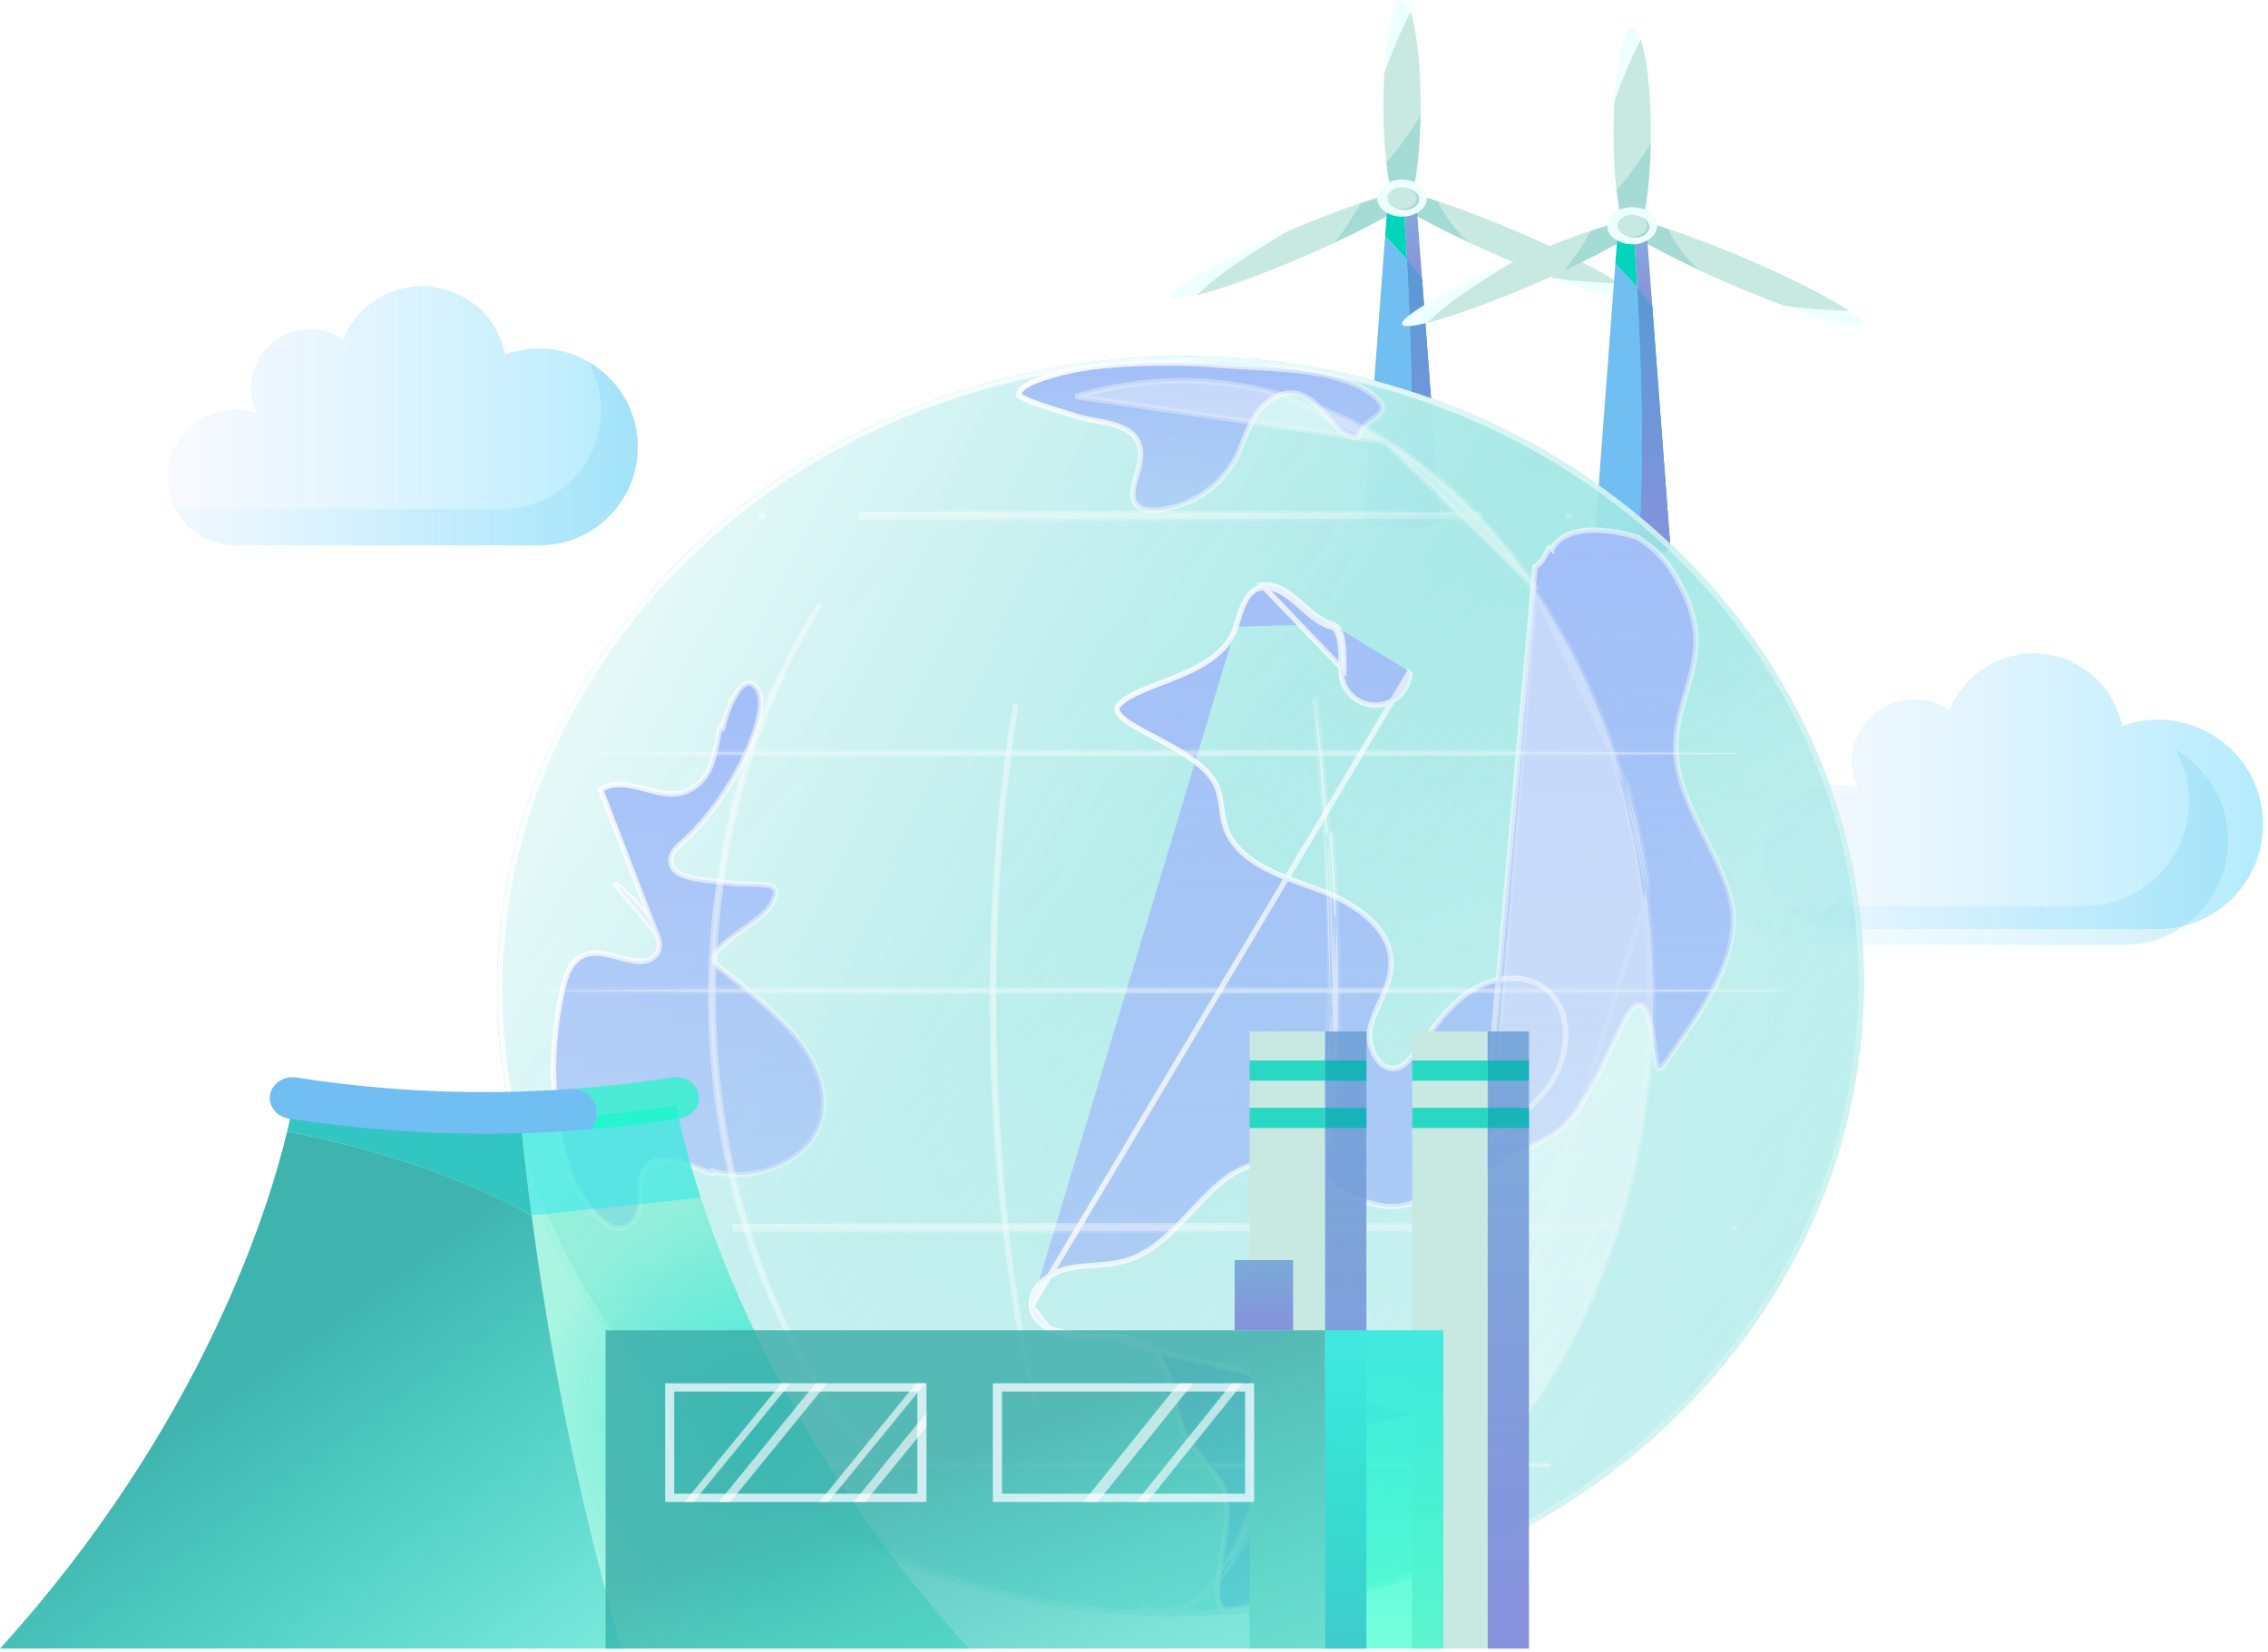 <svg width="420" height="306" viewBox="0 0 420 306" fill="none" xmlns="http://www.w3.org/2000/svg">
<path d="M238.276 42.912C237.904 43.137 237.531 43.363 237.159 43.588C231.576 46.959 225.888 50.424 221.611 54.68C226.126 53.559 233.472 50.938 241.492 47.483C243.431 46.65 245.278 45.816 247.04 44.998C248.908 42.634 250.545 40.165 251.928 37.623C247.995 38.949 243.269 40.768 238.276 42.912Z" fill="#C8E8E2"/>
<path d="M237.159 43.588C237.531 43.363 237.903 43.138 238.276 42.912C238.198 42.949 238.114 42.98 238.037 43.012C225.501 48.411 216.112 53.795 217.067 55.027C217.411 55.472 219.068 55.31 221.611 54.675C225.88 50.424 231.576 46.954 237.159 43.588Z" fill="#EEFFFF"/>
<path d="M262.455 35.468C261.886 34.734 257.785 35.641 251.928 37.623C250.544 40.165 248.908 42.634 247.04 44.998C256.668 40.516 263.263 36.511 262.455 35.468Z" fill="#A5DBD5"/>
<path d="M259.632 0C258.087 0 256.781 5.74 256.338 13.661C257.673 9.782 259.302 5.955 261.233 2.217C260.749 0.802 260.208 0 259.632 0Z" fill="#EEFFFF"/>
<path d="M256.338 13.656C256.233 15.517 256.177 17.498 256.177 19.559C256.177 23.417 256.373 27.013 256.718 30.048C259.183 27.249 261.31 24.287 263.073 21.21C263.08 20.665 263.087 20.114 263.087 19.559C263.087 12.015 262.336 5.478 261.226 2.212C259.295 5.95 257.673 9.777 256.338 13.656Z" fill="#C8E8E2"/>
<path d="M259.632 39.122C261.444 39.122 262.925 31.243 263.073 21.209C261.31 24.287 259.175 27.248 256.717 30.048C257.328 35.499 258.403 39.122 259.632 39.122Z" fill="#A5DBD5"/>
<path d="M256.802 35.468C255.994 36.511 262.602 40.527 272.238 45.004C269.674 42.718 267.659 40.092 266.331 37.282C261.008 35.536 257.342 34.776 256.802 35.468Z" fill="#A5DBD5"/>
<path d="M299.753 52.426C295.757 52.374 291.768 52.07 287.835 51.52C295.687 54.424 301.516 55.918 302.197 55.032C302.527 54.602 301.593 53.674 299.753 52.426Z" fill="#EEFFFF"/>
<path d="M281.227 43.017C275.714 40.642 270.517 38.66 266.338 37.287C267.666 40.097 269.681 42.723 272.245 45.009C274 45.827 275.84 46.655 277.771 47.488C281.318 49.019 284.731 50.377 287.835 51.525C291.768 52.075 295.75 52.379 299.753 52.432C296.255 50.062 289.429 46.55 281.227 43.017Z" fill="#C8E8E2"/>
<path d="M260.573 48.139C259.288 46.639 257.932 45.172 256.5 43.746L252.567 96.162C252.567 97.11 255.727 97.881 259.625 97.881C259.976 97.881 260.32 97.87 260.657 97.86C262.097 82.522 261.345 61.689 260.573 48.139Z" fill="#70BEF2"/>
<path d="M259.716 35.363H257.138L256.506 43.745C257.939 45.171 259.294 46.639 260.58 48.138C260.221 41.963 259.87 37.303 259.716 35.363Z" fill="#00D4BB"/>
<path d="M263.34 51.556L262.125 35.363H259.709C259.863 37.303 260.222 41.968 260.573 48.138C261.535 49.26 262.469 50.398 263.34 51.556Z" fill="url(#paint0_linear_5718_9225)"/>
<path d="M260.573 48.138C261.345 61.689 262.097 82.521 260.657 97.86C264.063 97.739 266.683 97.026 266.683 96.161L263.34 51.556C262.469 50.398 261.535 49.26 260.573 48.138Z" fill="#0088DB"/>
<path d="M260.573 48.138C261.345 61.689 262.097 82.521 260.657 97.86C264.063 97.739 266.683 97.026 266.683 96.161L263.34 51.556C262.469 50.398 261.535 49.26 260.573 48.138Z" fill="url(#paint1_linear_5718_9225)"/>
<path d="M264.239 36.684C264.239 38.582 262.174 40.123 259.632 40.123C257.09 40.123 255.025 38.582 255.025 36.684C255.025 34.786 257.09 33.245 259.632 33.245C262.174 33.245 264.239 34.786 264.239 36.684Z" fill="#EEFFFF"/>
<path d="M262.82 36.889C262.82 38.011 261.605 38.918 260.103 38.918C258.6 38.918 257.385 38.011 257.385 36.889C257.385 35.767 258.6 34.86 260.103 34.86C261.605 34.86 262.82 35.767 262.82 36.889Z" fill="#A5DBD5"/>
<path d="M262.35 36.684C262.35 37.806 261.135 38.713 259.632 38.713C258.129 38.713 256.914 37.806 256.914 36.684C256.914 35.563 258.129 34.656 259.632 34.656C261.135 34.656 262.35 35.563 262.35 36.684Z" fill="#C8E8E2"/>
<path d="M280.904 48.031C280.532 48.256 280.16 48.482 279.788 48.707C274.205 52.078 268.516 55.543 264.239 59.8C268.755 58.678 276.101 56.057 284.121 52.602C286.059 51.769 287.906 50.935 289.669 50.117C291.537 47.753 293.173 45.284 294.557 42.742C290.624 44.068 285.905 45.887 280.904 48.031Z" fill="#C8E8E2"/>
<path d="M279.787 48.708C280.16 48.483 280.532 48.257 280.904 48.032C280.827 48.068 280.743 48.1 280.665 48.131C268.13 53.531 258.74 58.914 259.695 60.146C260.039 60.592 261.697 60.429 264.239 59.795C268.516 55.544 274.204 52.073 279.787 48.708Z" fill="#EEFFFF"/>
<path d="M305.09 40.588C304.521 39.854 300.42 40.761 294.563 42.742C293.18 45.285 291.543 47.754 289.675 50.118C299.297 45.636 305.898 41.631 305.09 40.588Z" fill="#A5DBD5"/>
<path d="M302.26 5.119C300.715 5.119 299.409 10.859 298.967 18.78C300.301 14.901 301.93 11.074 303.862 7.337C303.384 5.921 302.836 5.119 302.26 5.119Z" fill="#EEFFFF"/>
<path d="M298.967 18.775C298.861 20.636 298.805 22.617 298.805 24.678C298.805 28.536 299.002 32.132 299.346 35.167C301.811 32.368 303.939 29.406 305.702 26.329C305.709 25.784 305.716 25.233 305.716 24.678C305.716 17.134 304.964 10.597 303.855 7.332C301.93 11.069 300.301 14.896 298.967 18.775Z" fill="#C8E8E2"/>
<path d="M302.26 44.241C304.072 44.241 305.554 36.362 305.701 26.329C303.939 29.406 301.804 32.367 299.346 35.167C299.957 40.619 301.038 44.241 302.26 44.241Z" fill="#A5DBD5"/>
<path d="M299.437 40.587C298.63 41.631 305.238 45.646 314.873 50.123C312.31 47.837 310.295 45.211 308.967 42.401C303.644 40.656 299.971 39.895 299.437 40.587Z" fill="#A5DBD5"/>
<path d="M342.382 57.546C338.386 57.493 334.397 57.189 330.464 56.639C338.315 59.543 344.144 61.037 344.825 60.151C345.156 59.721 344.229 58.793 342.382 57.546Z" fill="#EEFFFF"/>
<path d="M323.856 48.136C318.343 45.762 313.146 43.78 308.967 42.407C310.295 45.217 312.31 47.843 314.873 50.128C316.629 50.946 318.469 51.774 320.4 52.608C323.947 54.139 327.36 55.496 330.464 56.644C334.397 57.195 338.386 57.499 342.382 57.551C338.891 55.182 332.058 51.669 323.856 48.136Z" fill="#C8E8E2"/>
<path d="M303.209 53.258C301.923 51.758 300.568 50.291 299.135 48.865L295.203 101.281C295.203 102.229 298.363 103 302.261 103C302.612 103 302.956 102.99 303.293 102.979C304.733 87.641 303.981 66.808 303.209 53.258Z" fill="#70BEF2"/>
<path d="M302.345 40.482H299.767L299.135 48.865C300.568 50.29 301.923 51.758 303.208 53.258C302.857 47.082 302.499 42.422 302.345 40.482Z" fill="#00D4BB"/>
<path d="M305.975 56.675L304.761 40.482H302.345C302.499 42.422 302.857 47.087 303.209 53.258C304.171 54.379 305.098 55.517 305.975 56.675Z" fill="url(#paint2_linear_5718_9225)"/>
<path d="M303.208 53.257C303.981 66.808 304.732 87.64 303.293 102.979C306.699 102.858 309.318 102.145 309.318 101.28L305.975 56.675C305.098 55.517 304.171 54.379 303.208 53.257Z" fill="#0088DB"/>
<path d="M303.208 53.257C303.981 66.808 304.732 87.64 303.293 102.979C306.699 102.858 309.318 102.145 309.318 101.28L305.975 56.675C305.098 55.517 304.171 54.379 303.208 53.257Z" fill="url(#paint3_linear_5718_9225)"/>
<path d="M306.867 41.804C306.867 43.701 304.803 45.242 302.26 45.242C299.718 45.242 297.653 43.701 297.653 41.804C297.653 39.906 299.718 38.365 302.26 38.365C304.81 38.365 306.867 39.906 306.867 41.804Z" fill="#EEFFFF"/>
<path d="M305.449 42.008C305.449 43.13 304.234 44.037 302.731 44.037C301.228 44.037 300.013 43.13 300.013 42.008C300.013 40.886 301.228 39.98 302.731 39.98C304.234 39.974 305.449 40.886 305.449 42.008Z" fill="#A5DBD5"/>
<path d="M304.985 41.804C304.985 42.925 303.77 43.832 302.268 43.832C300.765 43.832 299.55 42.925 299.55 41.804C299.55 40.682 300.765 39.775 302.268 39.775C303.77 39.775 304.985 40.682 304.985 41.804Z" fill="#C8E8E2"/>
<g opacity="0.8">
<path opacity="0.8" d="M339.838 145.311C341.292 145.311 342.69 145.546 344 145.972C343.306 144.485 342.915 142.83 342.915 141.08C342.915 134.681 348.114 129.493 354.526 129.493C356.941 129.493 359.187 130.231 361.045 131.49C363.51 125.342 369.53 121 376.571 121C384.698 121 391.468 126.787 392.974 134.457C395.057 133.696 397.306 133.279 399.653 133.279C410.381 133.279 419.078 141.958 419.078 152.663C419.078 163.368 410.381 172.046 399.653 172.046H339.838C332.438 172.046 326.44 166.061 326.44 158.677C326.44 151.297 332.438 145.311 339.838 145.311Z" fill="url(#paint4_linear_5718_9225)"/>
<path opacity="0.8" d="M385.956 167.785C396.684 167.785 405.38 159.107 405.38 148.402C405.38 144.902 404.445 141.623 402.822 138.787C408.669 142.127 412.61 148.408 412.61 155.617C412.61 166.322 403.914 175 393.186 175H333.374C327.796 175 323.018 171.601 321 166.764C322.584 167.421 324.322 167.785 326.144 167.785H385.956Z" fill="url(#paint5_linear_5718_9225)"/>
</g>
<g filter="url(#filter0_b_5718_9225)">
<path d="M223.758 299.125C293.602 296.073 347.916 241.431 345.072 177.079C342.229 112.728 283.305 63.035 213.461 66.087C143.618 69.14 89.304 123.782 92.147 188.133C94.991 252.485 153.915 302.178 223.758 299.125Z" fill="url(#paint6_linear_5718_9225)"/>
<path d="M223.758 299.125C293.602 296.073 347.916 241.431 345.072 177.079C342.229 112.728 283.305 63.035 213.461 66.087C143.618 69.14 89.304 123.782 92.147 188.133C94.991 252.485 153.915 302.178 223.758 299.125Z" fill="url(#paint7_linear_5718_9225)"/>
<path d="M344.573 177.101C347.402 241.139 293.343 295.584 223.736 298.626C154.13 301.668 95.477 252.149 92.647 188.111C89.817 124.073 143.877 69.629 213.484 66.587C283.09 63.545 341.743 113.063 344.573 177.101Z" stroke="url(#paint8_linear_5718_9225)"/>
</g>
<path d="M121.416 172.586L121.416 172.586C121.739 173.238 122.039 174.006 122.096 174.776C122.155 175.565 121.958 176.373 121.275 177.027C120.534 177.735 119.625 177.994 118.665 178.014C117.72 178.034 116.692 177.823 115.669 177.564C115.295 177.47 114.923 177.37 114.553 177.27C113.885 177.09 113.22 176.911 112.543 176.766C111.503 176.543 110.508 176.419 109.585 176.519C106.471 176.855 105.054 179.638 104.422 182.2C102.041 191.848 101.871 201.803 103.92 211.494C105.039 216.783 106.94 222.116 111.506 226.081L111.178 226.459L111.506 226.081C112.229 226.709 113.007 227.263 113.967 227.437L113.877 227.929L113.967 227.437C115.419 227.702 116.573 227.099 117.373 226.106C118.187 225.097 118.605 223.714 118.54 222.543C118.53 222.367 118.518 222.185 118.506 221.998C118.434 220.86 118.352 219.562 118.57 218.385C118.833 216.972 119.537 215.671 121.187 214.918C121.187 214.918 121.187 214.918 121.187 214.918L121.395 215.372C123.883 214.236 126.701 215.342 129.453 216.422C130.285 216.748 131.11 217.072 131.918 217.331L132.071 216.855C135.665 218.007 139.687 217.644 143.193 216.289C146.704 214.933 149.632 212.606 151.078 209.907C153.979 204.492 152.15 198.11 148.183 192.882C146.205 190.276 143.09 187.341 140.099 184.761C137.829 182.802 135.652 181.066 134.121 179.845C133.638 179.459 133.218 179.125 132.881 178.851C132.428 178.484 132.194 178.016 132.227 177.481C132.257 176.985 132.511 176.509 132.842 176.075C133.506 175.207 134.666 174.272 135.919 173.345C136.459 172.945 137.015 172.549 137.569 172.153C138.336 171.605 139.101 171.058 139.821 170.508C141.058 169.561 142.048 168.685 142.538 167.922C143.04 167.141 143.35 166.511 143.512 166.006C143.675 165.5 143.68 165.152 143.615 164.912C143.498 164.478 143.068 164.157 142.121 163.962C141.196 163.77 139.986 163.743 138.651 163.72L138.554 163.718C137.271 163.695 135.892 163.671 134.665 163.477L134.665 163.477C133.878 163.353 133.014 163.259 132.12 163.163C131.914 163.14 131.705 163.118 131.496 163.095C130.39 162.972 129.261 162.834 128.244 162.617C127.233 162.401 126.285 162.099 125.567 161.624C124.83 161.137 124.31 160.45 124.241 159.502L124.241 159.501C124.182 158.691 124.541 157.981 125.001 157.385C125.46 156.791 126.07 156.246 126.608 155.768L126.608 155.768C131.062 151.805 135.29 145.666 137.975 139.99C139.316 137.153 140.261 134.455 140.66 132.224C140.86 131.109 140.92 130.127 140.835 129.311C140.749 128.494 140.52 127.876 140.172 127.45C139.778 126.967 139.42 126.707 139.109 126.588C138.809 126.472 138.524 126.475 138.235 126.573C137.619 126.783 136.964 127.441 136.328 128.439C135.076 130.406 134.14 133.303 133.798 134.867C133.798 134.867 133.798 134.867 133.798 134.867L133.309 134.76C133.167 135.408 133.043 136.077 132.918 136.754C132.209 140.579 131.455 144.651 127.19 146.492C124.813 147.518 122.179 146.833 119.557 146.152C116.645 145.395 113.749 144.642 111.235 146.244L121.416 172.586ZM121.416 172.586C119.726 169.184 117.09 166.067 113.739 163.494L121.416 172.586Z" fill="url(#paint9_linear_5718_9225)" stroke="url(#paint10_linear_5718_9225)"/>
<path d="M274.136 218.949L274.136 218.949C275.84 216.799 278.068 215.275 280.413 213.96C281.462 213.371 282.543 212.82 283.614 212.273C283.74 212.209 283.865 212.145 283.99 212.081C285.187 211.47 286.367 210.859 287.496 210.195C289.519 209.003 291.405 206.719 293.144 203.955C294.875 201.203 296.424 198.037 297.796 195.14C297.994 194.721 298.189 194.307 298.381 193.901C299.505 191.516 300.51 189.384 301.381 187.986C301.638 187.573 301.892 187.211 302.141 186.92C302.386 186.634 302.65 186.388 302.934 186.238C303.231 186.082 303.579 186.018 303.93 186.159C304.259 186.29 304.501 186.567 304.686 186.888C305.367 188.07 305.74 189.675 305.994 191.258C306.122 192.056 306.222 192.865 306.314 193.63C306.325 193.72 306.335 193.81 306.346 193.899C306.426 194.567 306.501 195.194 306.585 195.756C306.682 196.396 306.787 196.926 306.916 197.317C307.056 197.74 307.183 197.871 307.229 197.896C307.229 197.896 307.23 197.896 307.23 197.897C307.231 197.898 307.236 197.902 307.266 197.895C307.312 197.885 307.404 197.848 307.548 197.735C307.839 197.507 308.232 197.056 308.746 196.291C309.276 195.501 309.901 194.616 310.584 193.648C312.622 190.76 315.177 187.14 317.255 183.164C320.031 177.855 321.883 172.038 320.54 166.653L321.025 166.532L320.54 166.653C319.549 162.679 317.676 158.933 315.786 155.152C315.339 154.257 314.891 153.36 314.453 152.457C312.181 147.775 310.207 142.968 310.344 137.709C310.424 134.611 311.251 131.627 312.095 128.709C312.14 128.554 312.185 128.399 312.23 128.244C313.035 125.468 313.823 122.747 314.04 119.948C314.43 114.896 312.353 110.014 309.595 105.61C308.393 103.69 306.818 102.166 305.536 101.119C304.896 100.597 304.333 100.196 303.931 99.927C303.73 99.792 303.569 99.691 303.46 99.624C303.407 99.59 303.365 99.565 303.338 99.549C303.315 99.542 303.285 99.531 303.247 99.519C303.155 99.489 303.019 99.446 302.844 99.393C302.493 99.287 301.985 99.142 301.364 98.99C300.119 98.684 298.426 98.349 296.62 98.224C292.953 97.97 289.077 98.595 287.307 101.74C287.307 101.74 287.307 101.74 287.307 101.741L286.871 101.495C286.733 101.741 286.6 101.997 286.467 102.254C285.908 103.332 285.338 104.432 284.267 104.948L274.136 218.949ZM274.136 218.949C271.649 222.089 270.767 225.874 270.587 229.799C270.437 233.082 270.777 236.511 271.102 239.781C271.164 240.409 271.226 241.031 271.283 241.645C271.64 245.447 271.547 249.635 270.522 253.277C269.498 256.915 267.559 259.96 264.254 261.582L264.475 262.031M274.136 218.949L264.475 262.031M264.475 262.031L264.254 261.582C262.506 262.44 260.545 262.789 258.512 263.152C258.257 263.197 258.001 263.242 257.744 263.289C255.474 263.703 253.147 264.214 251.2 265.62C247.765 268.1 246.907 272.028 246.549 276.124C246.459 277.154 246.4 278.204 246.342 279.252L246.335 279.369C246.279 280.38 246.224 281.389 246.142 282.388C245.971 284.465 245.687 286.47 245.064 288.299C243.708 292.284 241.715 294.249 239.046 295.458C236.914 296.424 234.36 296.908 231.282 297.492C230.409 297.658 229.494 297.831 228.535 298.026C227.532 298.23 226.893 298.114 226.48 297.851C226.069 297.59 225.778 297.119 225.612 296.384C225.446 295.647 225.421 294.704 225.496 293.595C225.571 292.491 225.743 291.253 225.952 289.936C226.051 289.313 226.159 288.671 226.268 288.02C226.618 285.935 226.986 283.744 227.145 281.706C227.352 279.047 227.219 276.506 226.125 274.723C225.218 273.244 224.109 271.891 223.027 270.572C222.823 270.324 222.621 270.078 222.422 269.832C221.147 268.261 219.962 266.701 219.158 264.927C218.601 263.697 218.217 262.353 217.886 260.956C217.743 260.354 217.606 259.722 217.468 259.086C217.296 258.289 217.122 257.486 216.934 256.729C216.243 253.948 215.252 251.253 212.867 249.455L212.566 249.854M264.475 262.031L212.566 249.854M212.566 249.854L212.867 249.455C211.079 248.106 208.961 247.632 206.803 247.479M212.566 249.854L206.803 247.479M191.01 241.897C190.821 240.247 191.55 238.732 192.806 237.5C194.065 236.266 195.819 235.356 197.558 234.947C199.179 234.566 200.85 234.442 202.566 234.314C202.726 234.302 202.887 234.29 203.048 234.278C204.917 234.136 206.829 233.962 208.675 233.397C213.508 231.917 217.146 228.031 220.622 224.319C220.931 223.988 221.24 223.658 221.548 223.332C225.366 219.286 229.099 215.724 234.21 215.405C238.411 215.144 242.304 217.251 246.325 219.427C246.504 219.524 246.682 219.62 246.861 219.717C251.005 221.955 255.313 224.16 259.996 223.23C262.614 222.711 264.795 221.303 266.768 219.619C267.755 218.776 268.698 217.858 269.619 216.94C269.82 216.74 270.02 216.54 270.219 216.341C270.936 215.622 271.644 214.914 272.364 214.239C274.046 212.664 275.863 211.236 277.698 209.794C278.443 209.209 279.191 208.621 279.934 208.02C282.489 205.954 284.955 203.754 286.887 201.041C288.838 198.302 289.979 194.748 289.939 191.39C289.898 188.028 288.669 184.803 285.809 182.834C281.571 179.916 275.652 181.138 271.611 184.024L271.611 184.024C268.226 186.442 265.744 189.847 263.337 193.149C262.878 193.778 262.422 194.403 261.964 195.017C261.058 196.228 260.132 197.334 258.874 197.724L258.874 197.724C257.247 198.231 255.784 197.382 254.78 195.798C253.775 194.213 253.335 192.023 253.762 190.21C254.134 188.636 254.813 187.144 255.514 185.607C255.658 185.291 255.802 184.974 255.945 184.653C256.774 182.797 257.539 180.856 257.607 178.743C257.729 174.996 255.755 171.97 252.959 169.614C250.166 167.26 246.506 165.529 243.115 164.353C239.744 163.184 236.133 161.921 233.116 160.115C230.106 158.313 227.747 156.004 226.807 152.77C226.53 151.817 226.398 150.829 226.261 149.8C226.231 149.579 226.201 149.356 226.17 149.132C225.994 147.882 225.766 146.59 225.199 145.384C224.257 143.381 222.337 141.676 220.144 140.188C218.138 138.827 215.843 137.607 213.74 136.49C213.535 136.381 213.332 136.273 213.131 136.166C210.84 134.946 208.884 133.865 207.765 132.837C207.205 132.322 206.928 131.884 206.866 131.514C206.81 131.188 206.908 130.809 207.385 130.342C208.424 129.326 210.064 128.48 212.056 127.643C212.999 127.247 214.004 126.859 215.046 126.458L215.2 126.398C216.294 125.976 217.423 125.539 218.54 125.066C222.974 123.19 227.406 120.687 228.857 116.065M191.01 241.897L261.08 124.376M191.01 241.897C191.224 243.757 192.474 245.133 194.252 246.066M191.01 241.897L194.252 246.066M228.857 116.065C228.857 116.065 228.857 116.065 228.857 116.065L228.38 115.915L228.857 116.065ZM228.857 116.065C228.933 115.822 229.009 115.575 229.086 115.326C229.512 113.938 229.957 112.491 230.602 111.292C231.355 109.889 232.315 108.95 233.719 108.82L233.719 108.82C236.171 108.594 238.131 109.979 240.131 111.71C240.421 111.962 240.714 112.222 241.009 112.484C241.705 113.103 242.412 113.731 243.128 114.281C244.154 115.069 245.253 115.741 246.473 116.048L246.595 115.564M246.595 115.564L246.473 116.048C247.238 116.241 247.765 117 248.067 118.492C248.362 119.955 248.395 121.915 248.353 124.137L248.353 124.137C248.287 127.636 251.085 130.521 254.597 130.586C258.108 130.652 261.014 127.875 261.08 124.376M246.595 115.564C248.731 116.102 248.937 119.709 248.853 124.146L233.673 108.322C236.759 108.038 239.082 110.103 241.356 112.124C243.034 113.615 244.685 115.082 246.595 115.564ZM261.08 124.376C261.08 124.376 261.08 124.376 261.08 124.376L260.58 124.367L261.08 124.376ZM206.803 247.479C205.442 247.382 204.009 247.413 202.618 247.443M206.803 247.479L202.618 247.443M202.618 247.443C201.836 247.46 201.066 247.477 200.331 247.471M202.618 247.443L200.331 247.471M200.331 247.471C198.285 247.452 196.034 247 194.252 246.066M200.331 247.471L194.252 246.066" fill="url(#paint11_linear_5718_9225)" stroke="url(#paint12_linear_5718_9225)"/>
<path d="M240.006 72.858L240.005 72.858C236.927 72.289 234.056 74.476 232.495 76.932C231.712 78.165 231.143 79.496 230.616 80.809C230.525 81.036 230.435 81.262 230.346 81.487C229.914 82.577 229.491 83.642 228.97 84.662C226.176 90.133 220.396 93.992 214.244 94.491L214.244 94.491C212.882 94.601 211.555 94.492 210.685 93.729L210.685 93.729C210.055 93.177 209.804 92.512 209.772 91.728C209.738 90.918 209.939 89.999 210.218 88.978C210.288 88.721 210.364 88.456 210.441 88.187C210.662 87.416 210.894 86.606 211.045 85.813C211.251 84.735 211.324 83.617 211.013 82.551C210.295 80.09 208.144 79.1 205.833 78.511C204.935 78.282 203.976 78.105 203.032 77.931C202.757 77.88 202.482 77.829 202.21 77.778C200.996 77.546 199.832 77.293 198.803 76.909L198.803 76.909C198.536 76.809 197.911 76.621 197.117 76.382C196.971 76.338 196.821 76.293 196.665 76.246C195.645 75.938 194.399 75.558 193.187 75.153C191.971 74.747 190.805 74.321 189.938 73.924C189.503 73.725 189.163 73.541 188.935 73.381C188.82 73.3 188.75 73.237 188.711 73.192C188.706 73.186 188.702 73.181 188.698 73.177C188.669 72.823 188.803 72.472 189.154 72.098C189.526 71.7 190.113 71.311 190.896 70.933C192.458 70.178 194.648 69.534 197.008 68.93C200.951 67.922 206.422 67.433 211.788 67.276C217.147 67.12 222.363 67.295 225.779 67.602C227.453 67.753 229.332 67.854 231.31 67.961C232.047 68.001 232.798 68.041 233.557 68.085C236.362 68.248 239.292 68.46 242.116 68.862C247.776 69.67 252.871 71.227 255.699 74.546C256.084 75.281 256.042 75.74 255.869 76.093C255.664 76.51 255.229 76.883 254.608 77.343C254.51 77.416 254.407 77.49 254.301 77.567C253.238 78.338 251.879 79.323 251.467 81.072C250.521 81.089 249.687 80.763 248.889 80.211C247.975 79.579 247.134 78.668 246.255 77.664C246.136 77.528 246.017 77.39 245.896 77.251C245.141 76.384 244.353 75.477 243.496 74.718C242.496 73.832 241.362 73.11 240.006 72.858ZM188.688 73.161C188.688 73.161 188.688 73.162 188.688 73.162L188.688 73.161Z" fill="url(#paint13_linear_5718_9225)" stroke="url(#paint14_linear_5718_9225)"/>
<g opacity="0.68">
<path opacity="0.68" d="M245.925 154.322C245.387 145.973 244.599 137.635 243.463 129.342L245.426 154.354M245.925 154.322L245.426 154.354M245.925 154.322C245.925 154.322 245.925 154.322 245.925 154.322L245.426 154.354M245.925 154.322C246.59 164.569 246.831 174.84 246.814 185.102M245.426 154.354C246.09 164.588 246.331 174.848 246.314 185.102M246.814 185.102C246.814 185.101 246.814 185.101 246.814 185.101L246.314 185.102M246.814 185.102C246.835 195.367 246.483 205.635 245.71 215.873L245.71 215.873C244.93 226.109 243.739 236.324 241.959 246.44L241.959 246.44C241.28 250.284 240.516 254.116 239.64 257.921M246.814 185.102C246.814 185.102 246.814 185.102 246.814 185.103L246.314 185.102M246.314 185.102L239.64 257.921M239.64 257.921C239.356 259.119 239.061 260.314 238.754 261.506C238.754 261.507 238.754 261.507 238.753 261.508C238.753 261.508 238.753 261.508 238.753 261.509C237.471 266.482 235.989 271.406 234.172 276.21C234.171 276.211 234.171 276.212 234.17 276.213C234.17 276.213 234.17 276.213 234.17 276.213C233.262 278.613 232.265 280.98 231.147 283.29C231.146 283.292 231.146 283.293 231.145 283.294C231.145 283.295 231.145 283.295 231.145 283.295C230.021 285.603 228.783 287.854 227.339 289.973L239.64 257.921ZM239.64 257.921C239.364 259.121 239.076 260.318 238.778 261.512L239.238 261.631M239.64 257.921C240.541 254.12 241.331 250.294 242.034 246.451M242.034 246.451C242.034 246.451 242.034 246.452 242.034 246.452L242.526 246.541M242.034 246.451L242.526 246.541M242.034 246.451C243.881 236.343 245.139 226.134 245.986 215.894M242.526 246.541C241.599 251.604 240.522 256.641 239.238 261.631M242.526 246.541C244.376 236.414 245.636 226.188 246.484 215.935M239.238 261.631L238.778 261.512C238.777 261.513 238.777 261.513 238.777 261.514L238.777 261.514C237.527 266.495 236.076 271.434 234.288 276.254C234.288 276.255 234.288 276.256 234.287 276.257L234.287 276.257C233.393 278.665 232.411 281.045 231.304 283.367L231.597 283.509M239.238 261.631C237.953 266.618 236.465 271.56 234.639 276.387C233.726 278.799 232.723 281.182 231.597 283.509M231.597 283.509L231.304 283.368C231.304 283.368 231.304 283.369 231.303 283.37L231.303 283.371C230.193 285.688 228.963 287.961 227.525 290.1L227.751 290.256M231.597 283.509C230.465 285.833 229.214 288.108 227.751 290.256M227.751 290.256L227.524 290.101C227.524 290.101 227.523 290.102 227.523 290.103L227.522 290.104C226.083 292.23 224.431 294.271 222.412 295.9L222.55 296.076M227.751 290.256C226.284 292.393 224.613 294.434 222.55 296.076M222.55 296.076L222.411 295.901M222.55 296.076L222.411 295.901M222.411 295.901C222.411 295.901 222.411 295.901 222.41 295.901L222.409 295.902C221.4 296.71 220.289 297.42 219.074 297.909C219.074 297.91 219.074 297.91 219.073 297.91C219.073 297.91 219.073 297.91 219.073 297.91C219.072 297.91 219.072 297.91 219.071 297.911L218.959 297.631M222.411 295.901L230.852 283.155C229.748 285.458 228.53 287.709 227.108 289.824C225.683 291.929 224.063 293.926 222.097 295.512C221.114 296.299 220.044 296.98 218.885 297.447M218.959 297.631C218.959 297.63 218.959 297.63 218.959 297.63M218.959 297.631L218.885 297.447M218.959 297.631C217.782 298.102 216.508 298.349 215.242 298.312M218.959 297.63L218.885 297.447M218.959 297.63C218.96 297.63 218.96 297.63 218.961 297.63L218.963 297.629C220.145 297.161 221.234 296.478 222.237 295.687C222.237 295.687 222.237 295.687 222.237 295.686C222.238 295.686 222.238 295.686 222.239 295.685L218.959 297.63ZM218.885 297.447C217.73 297.915 216.489 298.174 215.246 298.133C214.003 298.102 212.779 297.776 211.643 297.259L211.557 297.447C211.558 297.447 211.558 297.447 211.558 297.447C212.718 297.966 213.973 298.289 215.236 298.312L215.24 298.312M215.242 298.312L215.246 298.133L215.24 298.312M215.242 298.312L215.24 298.312M215.242 298.312L215.234 298.633C215.233 298.633 215.233 298.633 215.232 298.633L215.23 298.633M215.24 298.312L215.231 298.593L215.23 298.633C215.23 298.633 215.23 298.633 215.23 298.633M215.23 298.633C213.91 298.599 212.621 298.254 211.436 297.714L211.435 297.714C211.435 297.714 211.434 297.714 211.434 297.713L211.349 297.901L211.434 297.713L215.23 298.633ZM246.484 215.935L245.986 215.894C245.986 215.894 245.986 215.894 245.986 215.894M246.484 215.935C247.326 205.68 247.745 195.392 247.791 185.104C247.813 179.96 247.682 174.816 247.501 169.676M246.484 215.935L245.986 215.894M245.986 215.894C246.826 205.652 247.245 195.378 247.291 185.102C247.313 179.967 247.183 174.832 247.001 169.695M247.501 169.676L247.001 169.695M247.501 169.676C247.312 164.536 247.031 159.4 246.655 154.27L246.156 154.306C246.532 159.43 246.812 164.56 247.001 169.695M247.501 169.676L247.001 169.694C247.001 169.694 247.001 169.694 247.001 169.695M191.907 260.373C190.714 255.613 189.703 250.808 188.827 245.98C185.202 225.74 183.79 205.163 183.76 184.619C183.808 166.473 185.073 148.299 188.109 130.405C186.855 138.18 185.944 146.007 185.292 153.851C184.429 164.083 184.032 174.353 184.049 184.619C184.046 194.886 184.411 205.155 185.2 215.393C185.981 225.628 187.157 235.844 188.925 245.961C189.768 250.793 190.746 255.605 191.907 260.373ZM189.405 123.331C189.405 123.331 189.405 123.331 189.405 123.331Z" fill="white" stroke="url(#paint15_linear_5718_9225)"/>
<path opacity="0.68" d="M270.66 276.014C271.041 275.646 271.419 275.274 271.794 274.9C276.469 270.232 280.655 265.083 284.351 259.612C291.741 248.656 297.183 236.446 300.802 223.751C304.376 211.032 306.073 197.822 306.128 184.62C306.096 178.018 305.654 171.418 304.776 164.876M270.66 276.014L305.272 164.809M270.66 276.014C271.037 275.643 271.411 275.27 271.781 274.893L271.782 274.893C276.411 270.181 280.542 264.999 284.18 259.504C291.461 248.503 296.757 236.273 300.268 223.606L300.268 223.606C302.015 217.262 303.285 210.796 304.144 204.281C305.004 197.765 305.432 191.195 305.451 184.621V184.618C305.435 178.046 305.011 171.474 304.154 164.957C303.299 158.442 302.034 151.974 300.289 145.629L300.289 145.628C296.786 132.956 291.498 120.719 284.221 109.71C282.412 106.973 280.481 104.315 278.427 101.754C280.509 104.294 282.47 106.935 284.31 109.655M270.66 276.014L284.31 109.655M304.776 164.876L305.272 164.809M304.776 164.876C304.776 164.876 304.776 164.876 304.776 164.876L305.272 164.809M304.776 164.876C303.895 158.335 302.568 151.852 300.782 145.496M305.272 164.809C304.387 158.245 303.056 151.739 301.262 145.359M300.782 145.496L301.262 145.359M300.782 145.496C297.155 132.806 291.706 120.601 284.31 109.655M300.782 145.496C300.781 145.496 300.781 145.495 300.781 145.494L301.262 145.359M301.262 145.359L284.31 109.655M284.31 109.655L284.725 109.375M284.31 109.655C284.31 109.655 284.31 109.655 284.31 109.654L284.725 109.375M284.725 109.375C281.01 103.884 276.803 98.715 272.105 94.028C267.408 89.343 262.218 85.135 256.579 81.618M284.725 109.375L256.474 81.787L256.579 81.618M256.579 81.618L256.474 81.787L199.154 73.429C205.517 71.514 212.16 70.51 218.811 70.498C225.463 70.506 232.108 71.505 238.473 73.416C244.842 75.321 250.936 78.113 256.579 81.618ZM137.268 223.63L137.268 223.631C140.793 236.303 146.098 248.538 153.392 259.539L153.809 259.263L153.392 259.539C155.139 262.173 156.999 264.734 158.972 267.206C156.978 264.748 155.096 262.198 153.327 259.574C145.949 248.619 140.517 236.413 136.912 223.723C133.367 211.009 131.665 197.813 131.597 184.62C131.673 171.427 133.382 158.233 136.934 145.52C140.312 133.658 145.288 122.222 151.955 111.838C145.381 122.279 140.537 133.75 137.248 145.601L137.248 145.602C133.75 158.302 132.098 171.469 132.074 184.619L132.074 184.621C132.105 197.771 133.765 210.935 137.268 223.63ZM238.33 73.895C244.653 75.786 250.705 78.559 256.312 82.041C256.313 82.041 256.313 82.041 256.313 82.041C256.314 82.042 256.315 82.042 256.315 82.043L238.33 73.895Z" fill="white" fill-opacity="0.8" stroke="url(#paint16_linear_5718_9225)"/>
<g opacity="0.68">
<mask id="path-42-inside-1_5718_9225" fill="white">
<path d="M321.331 139.619L294.947 139.796L268.564 139.898L215.796 139.979L163.029 139.89L136.645 139.779L110.262 139.586C110.226 139.586 110.197 139.556 110.197 139.521C110.197 139.486 110.227 139.456 110.262 139.456L136.645 139.264L163.029 139.153L215.796 139.063L268.564 139.145L294.947 139.247L321.331 139.424C321.384 139.425 321.428 139.469 321.427 139.522C321.427 139.575 321.384 139.618 321.331 139.619Z"/>
</mask>
<path d="M321.331 139.619L294.947 139.796L268.564 139.898L215.796 139.979L163.029 139.89L136.645 139.779L110.262 139.586C110.226 139.586 110.197 139.556 110.197 139.521C110.197 139.486 110.227 139.456 110.262 139.456L136.645 139.264L163.029 139.153L215.796 139.063L268.564 139.145L294.947 139.247L321.331 139.424C321.384 139.425 321.428 139.469 321.427 139.522C321.427 139.575 321.384 139.618 321.331 139.619Z" fill="white" fill-opacity="0.8"/>
<path d="M321.331 139.619L321.337 140.619L321.349 140.619L321.331 139.619ZM294.947 139.796L294.951 140.796L294.954 140.796L294.947 139.796ZM268.564 139.898L268.566 140.898L268.568 140.898L268.564 139.898ZM215.796 139.979L215.795 140.979L215.798 140.979L215.796 139.979ZM163.029 139.89L163.025 140.89L163.027 140.89L163.029 139.89ZM136.645 139.779L136.638 140.779L136.641 140.779L136.645 139.779ZM110.262 139.586L110.269 138.586H110.262V139.586ZM110.262 139.456V140.457L110.269 140.456L110.262 139.456ZM136.645 139.264L136.641 138.264L136.638 138.264L136.645 139.264ZM163.029 139.153L163.027 138.153L163.025 138.153L163.029 139.153ZM215.796 139.063L215.798 138.063L215.795 138.063L215.796 139.063ZM268.564 139.145L268.568 138.145L268.566 138.145L268.564 139.145ZM294.947 139.247L294.954 138.247L294.951 138.247L294.947 139.247ZM321.331 139.424L321.349 138.424L321.337 138.424L321.331 139.424ZM321.427 139.522L320.427 139.503L320.427 139.512V139.522H321.427ZM321.324 138.619L294.941 138.796L294.954 140.796L321.337 140.619L321.324 138.619ZM294.943 138.796L268.56 138.898L268.568 140.898L294.951 140.796L294.943 138.796ZM268.562 138.898L215.795 138.979L215.798 140.979L268.566 140.898L268.562 138.898ZM215.798 138.979L163.03 138.89L163.027 140.89L215.795 140.979L215.798 138.979ZM163.033 138.89L136.65 138.779L136.641 140.779L163.025 140.89L163.033 138.89ZM136.653 138.779L110.269 138.586L110.255 140.586L136.638 140.779L136.653 138.779ZM110.262 138.586C110.803 138.586 111.197 139.029 111.197 139.521H109.197C109.197 140.083 109.648 140.586 110.262 140.586V138.586ZM111.197 139.521C111.197 140.043 110.774 140.456 110.262 140.456V138.456C109.68 138.456 109.197 138.928 109.197 139.521H111.197ZM110.269 140.456L136.653 140.264L136.638 138.264L110.255 138.457L110.269 140.456ZM136.65 140.264L163.033 140.153L163.025 138.153L136.641 138.264L136.65 140.264ZM163.03 140.153L215.798 140.063L215.795 138.063L163.027 138.153L163.03 140.153ZM215.795 140.063L268.562 140.145L268.566 138.145L215.798 138.063L215.795 140.063ZM268.56 140.145L294.943 140.247L294.951 138.247L268.568 138.145L268.56 140.145ZM294.941 140.247L321.324 140.424L321.337 138.424L294.954 138.247L294.941 140.247ZM321.312 140.424C320.841 140.415 320.417 140.029 320.427 139.503L322.427 139.541C322.439 138.908 321.928 138.435 321.349 138.424L321.312 140.424ZM320.427 139.522C320.427 139.015 320.837 138.628 321.312 138.619L321.349 140.619C321.932 140.608 322.427 140.136 322.427 139.522H320.427Z" fill="url(#paint17_linear_5718_9225)" mask="url(#path-42-inside-1_5718_9225)"/>
</g>
<path opacity="0.68" d="M234.529 95.146C236.213 95.15 237.898 95.152 239.583 95.155C244.142 95.161 248.701 95.167 253.26 95.198L271.992 95.299M234.529 95.146L215.797 95.116M234.529 95.146L234.528 95.501C234.528 95.501 234.528 95.501 234.528 95.501C234.528 95.501 234.528 95.501 234.528 95.501L215.798 95.531L215.797 95.116M234.529 95.146L234.528 95.501C236.299 95.497 238.07 95.495 239.841 95.492C244.314 95.486 248.785 95.48 253.257 95.449L253.257 95.449L253.258 95.449L253.259 95.449L271.987 95.348L271.989 95.348L271.991 95.348L271.992 95.299M215.797 95.116L178.334 95.206M215.797 95.116L215.797 95.531L215.796 95.531L178.337 95.442L178.336 95.442L178.334 95.206M178.334 95.206L159.603 95.317M178.334 95.206L178.335 95.442L159.608 95.331C159.608 95.331 159.607 95.331 159.607 95.331C159.606 95.331 159.604 95.331 159.603 95.331L159.603 95.317M159.603 95.317C159.379 95.319 159.155 95.321 158.931 95.324C159.155 95.326 159.379 95.328 159.603 95.331L159.603 95.317ZM271.992 95.299L271.991 95.348L274.573 95.323L271.992 95.299ZM290.721 95.477L290.722 95.572L290.723 95.572L290.721 95.477ZM290.721 95.477L290.723 95.477L290.721 95.477ZM290.723 95.669L290.721 95.669L290.332 95.673C290.324 95.641 290.319 95.608 290.319 95.574H290.721L290.722 95.606L290.723 95.669ZM290.723 95.669L290.722 95.574L290.723 95.669ZM274.573 95.823L271.991 95.799L271.992 95.848M274.573 95.823L253.26 95.949C248.787 95.98 244.314 95.986 239.84 95.992C238.07 95.995 236.299 95.997 234.529 96.001M274.573 95.823L271.992 95.848M274.573 95.823L271.992 95.848M271.992 95.848L271.991 95.799L271.989 95.799L271.987 95.799L253.259 95.698L253.258 95.698L253.257 95.698L253.257 95.698C248.7 95.667 244.142 95.661 239.584 95.655C237.899 95.652 236.214 95.65 234.528 95.646L234.529 96.001M234.529 96.001L234.528 95.646C234.528 95.646 234.528 95.646 234.528 95.646L215.798 95.616L215.797 96.031M234.529 96.001L215.797 96.031M215.797 96.031L215.797 95.616L215.796 95.616L178.337 95.706L178.336 95.706L178.334 95.942M215.797 96.031L178.334 95.942M178.334 95.942L178.335 95.706L159.608 95.817C159.608 95.817 159.607 95.817 159.607 95.817C159.606 95.817 159.604 95.817 159.603 95.817L159.603 95.831M178.334 95.942L159.603 95.831M159.603 95.831L159.603 95.817C159.379 95.819 159.155 95.821 158.931 95.824C159.155 95.826 159.379 95.828 159.603 95.831ZM140.871 95.638L140.873 95.594L140.873 95.573L140.875 95.509C141.017 95.507 141.159 95.505 141.301 95.503C141.305 95.526 141.307 95.549 141.307 95.573C141.307 95.597 141.305 95.621 141.301 95.644C141.158 95.642 141.016 95.64 140.873 95.638C140.873 95.638 140.872 95.638 140.871 95.638ZM140.871 95.638L140.872 95.574L140.872 95.573L140.873 95.509C140.873 95.509 140.872 95.509 140.871 95.509C140.836 95.509 140.807 95.537 140.807 95.573C140.807 95.608 140.835 95.637 140.871 95.638ZM290.319 95.564C290.32 95.533 290.324 95.502 290.331 95.473L290.719 95.477L290.721 95.572L290.319 95.564Z" fill="white" fill-opacity="0.8" stroke="url(#paint18_linear_5718_9225)"/>
<g opacity="0.68">
<mask id="path-45-inside-2_5718_9225" fill="white">
<path d="M330.499 183.568L301.823 183.745L273.147 183.847L215.795 183.929L158.444 183.839L129.767 183.728L101.091 183.536C101.055 183.536 101.026 183.505 101.026 183.47C101.026 183.435 101.056 183.406 101.091 183.406L129.767 183.213L158.444 183.102L215.795 183.013L273.147 183.094L301.823 183.196L330.499 183.373C330.553 183.373 330.596 183.418 330.595 183.47C330.595 183.525 330.553 183.567 330.499 183.568Z"/>
</mask>
<path d="M330.499 183.568L301.823 183.745L273.147 183.847L215.795 183.929L158.444 183.839L129.767 183.728L101.091 183.536C101.055 183.536 101.026 183.505 101.026 183.47C101.026 183.435 101.056 183.406 101.091 183.406L129.767 183.213L158.444 183.102L215.795 183.013L273.147 183.094L301.823 183.196L330.499 183.373C330.553 183.373 330.596 183.418 330.595 183.47C330.595 183.525 330.553 183.567 330.499 183.568Z" fill="white" fill-opacity="0.8"/>
<path d="M330.499 183.568L330.505 184.568L330.518 184.568L330.499 183.568ZM301.823 183.745L301.826 184.745L301.829 184.745L301.823 183.745ZM273.147 183.847L273.148 184.847L273.15 184.847L273.147 183.847ZM215.795 183.929L215.794 184.929L215.797 184.929L215.795 183.929ZM158.444 183.839L158.44 184.839L158.442 184.839L158.444 183.839ZM129.767 183.728L129.761 184.728L129.764 184.728L129.767 183.728ZM101.091 183.536L101.098 182.536H101.091V183.536ZM101.091 183.406V184.406L101.098 184.406L101.091 183.406ZM129.767 183.213L129.764 182.213L129.761 182.213L129.767 183.213ZM158.444 183.102L158.442 182.102L158.44 182.102L158.444 183.102ZM215.795 183.013L215.797 182.013L215.794 182.013L215.795 183.013ZM273.147 183.094L273.15 182.094L273.148 182.094L273.147 183.094ZM301.823 183.196L301.829 182.196L301.826 182.196L301.823 183.196ZM330.499 183.373L330.493 184.373H330.499V183.373ZM330.595 183.47L329.595 183.451L329.595 183.461V183.47H330.595ZM330.493 182.568L301.817 182.745L301.829 184.745L330.505 184.568L330.493 182.568ZM301.819 182.745L273.143 182.847L273.15 184.847L301.826 184.745L301.819 182.745ZM273.145 182.847L215.794 182.929L215.797 184.929L273.148 184.847L273.145 182.847ZM215.797 182.929L158.445 182.839L158.442 184.839L215.794 184.929L215.797 182.929ZM158.448 182.839L129.771 182.728L129.764 184.728L158.44 184.839L158.448 182.839ZM129.774 182.728L101.098 182.536L101.085 184.536L129.761 184.728L129.774 182.728ZM101.091 182.536C101.632 182.536 102.026 182.979 102.026 183.47H100.026C100.026 184.032 100.477 184.536 101.091 184.536V182.536ZM102.026 183.47C102.026 183.992 101.603 184.406 101.091 184.406V182.406C100.509 182.406 100.026 182.878 100.026 183.47H102.026ZM101.098 184.406L129.774 184.213L129.761 182.213L101.085 182.406L101.098 184.406ZM129.771 184.213L158.448 184.102L158.44 182.102L129.764 182.213L129.771 184.213ZM158.445 184.102L215.797 184.013L215.794 182.013L158.442 182.102L158.445 184.102ZM215.794 184.013L273.145 184.094L273.148 182.094L215.797 182.013L215.794 184.013ZM273.143 184.094L301.819 184.196L301.826 182.196L273.15 182.094L273.143 184.094ZM301.817 184.196L330.493 184.373L330.505 182.373L301.829 182.196L301.817 184.196ZM330.499 184.373C330.003 184.373 329.585 183.968 329.595 183.451L331.595 183.49C331.607 182.867 331.103 182.373 330.499 182.373V184.373ZM329.595 183.47C329.595 182.971 329.998 182.577 330.48 182.568L330.518 184.568C331.107 184.557 331.595 184.079 331.595 183.47H329.595Z" fill="url(#paint19_linear_5718_9225)" mask="url(#path-45-inside-2_5718_9225)"/>
</g>
<path opacity="0.68" d="M294.947 227.144L298.585 227.169L294.947 227.194L294.947 227.144ZM294.947 227.144L268.564 227.043M294.947 227.144L294.947 227.194L294.945 227.194L294.944 227.194L268.564 227.295L268.564 227.043M268.564 227.043L215.796 226.961M268.564 227.043L268.563 227.295L268.562 227.295L215.797 227.377L215.796 226.961M215.796 226.961L163.029 227.051M215.796 226.961L215.796 227.377L215.796 227.377L163.031 227.287L163.03 227.287L163.029 227.051M163.029 227.051L136.645 227.161M163.029 227.051L163.029 227.287L136.649 227.176L136.648 227.176L136.646 227.176L136.645 227.161M136.645 227.161L135.623 227.169L136.645 227.176L136.645 227.161ZM294.947 227.694L294.947 227.644L294.945 227.644L294.944 227.644L268.564 227.543L268.564 227.795M294.947 227.694L268.564 227.795M294.947 227.694L294.947 227.644L298.585 227.669L294.947 227.694ZM268.564 227.795L215.796 227.877M268.564 227.795L268.563 227.543L268.562 227.543L215.797 227.461L215.796 227.877M215.796 227.877L163.029 227.787M215.796 227.877L215.796 227.461L215.796 227.461L163.031 227.551L163.03 227.551L163.029 227.787M163.029 227.787L136.645 227.676M163.029 227.787L163.029 227.551L136.649 227.661L136.648 227.661L136.646 227.661L136.645 227.676M136.645 227.676L135.623 227.669L136.645 227.661L136.645 227.676ZM321.427 227.419C321.428 227.367 321.384 227.323 321.331 227.323L321.329 227.323L320.939 227.32C320.932 227.349 320.928 227.379 320.927 227.41L321.427 227.419ZM321.427 227.419C321.427 227.472 321.384 227.515 321.331 227.515L321.329 227.515L320.939 227.518M321.427 227.419L320.939 227.518M320.939 227.518C320.931 227.486 320.927 227.454 320.927 227.419L320.939 227.518Z" fill="white" fill-opacity="0.8" stroke="url(#paint20_linear_5718_9225)"/>
<g opacity="0.68">
<mask id="path-48-inside-3_5718_9225" fill="white">
<path d="M286.948 271.706H137.094C136.906 271.706 136.754 271.555 136.754 271.368C136.754 271.18 136.906 271.029 137.094 271.029H286.948C287.136 271.029 287.288 271.18 287.288 271.368C287.288 271.555 287.135 271.706 286.948 271.706Z"/>
</mask>
<path d="M286.948 271.706H137.094C136.906 271.706 136.754 271.555 136.754 271.368C136.754 271.18 136.906 271.029 137.094 271.029H286.948C287.136 271.029 287.288 271.18 287.288 271.368C287.288 271.555 287.135 271.706 286.948 271.706Z" fill="white" fill-opacity="0.8"/>
<path d="M286.948 270.706H137.094V272.706H286.948V270.706ZM137.094 270.706C137.453 270.706 137.754 270.998 137.754 271.368H135.754C135.754 272.113 136.359 272.706 137.094 272.706V270.706ZM137.754 271.368C137.754 271.738 137.453 272.029 137.094 272.029V270.029C136.359 270.029 135.754 270.623 135.754 271.368H137.754ZM137.094 272.029H286.948V270.029H137.094V272.029ZM286.948 272.029C286.589 272.029 286.288 271.738 286.288 271.368H288.288C288.288 270.623 287.683 270.029 286.948 270.029V272.029ZM286.288 271.368C286.288 270.996 286.59 270.706 286.948 270.706V272.706C287.68 272.706 288.288 272.115 288.288 271.368H286.288Z" fill="url(#paint21_linear_5718_9225)" mask="url(#path-48-inside-3_5718_9225)"/>
</g>
</g>
<path d="M275.495 191H261.509V305.3H275.495V191Z" fill="#C8E8E2"/>
<path d="M283.142 191H275.495V305.3H283.142V191Z" fill="url(#paint22_linear_5718_9225)"/>
<path d="M261.508 200.121H275.494V196.384H261.508V200.121Z" fill="#00D4BB" fill-opacity="0.8"/>
<path d="M275.497 200.121H283.144V196.384H275.497V200.121Z" fill="#00B7B2" fill-opacity="0.8"/>
<path d="M261.508 208.887H275.494V205.15H261.508V208.887Z" fill="#00D4BB" fill-opacity="0.8"/>
<path d="M275.497 208.887H283.144V205.15H275.497V208.887Z" fill="#00B7B2" fill-opacity="0.8"/>
<path d="M245.397 191H231.412V305.3H245.397V191Z" fill="#C8E8E2"/>
<path d="M253.035 191H245.388V305.3H253.035V191Z" fill="url(#paint23_linear_5718_9225)"/>
<path d="M129.788 221.851C126.296 211.202 125.248 204.719 125.248 204.719C115.687 206.21 106.048 207.061 96.391 207.342C96.968 213.263 97.68 219.176 98.459 225.079L129.788 221.851Z" fill="#42E8E0" fill-opacity="0.8"/>
<path d="M129.788 221.851L98.459 225.07C102.008 252.115 107.549 278.94 115.09 305.3H179.431C149.862 272.694 135.973 240.711 129.788 221.851Z" fill="url(#paint24_radial_5718_9225)"/>
<path d="M98.421 225.071C82.001 216.062 64.197 211.623 53.164 209.562C49.903 223.22 37.648 263.782 0 305.3H89.716H115.09C107.549 278.949 102.008 252.115 98.459 225.071H98.421Z" fill="url(#paint25_linear_5718_9225)"/>
<path d="M98.459 225.07C97.68 219.167 96.968 213.254 96.391 207.333C82.29 207.737 68.15 206.886 54.193 204.71C54.193 204.71 53.914 206.43 53.173 209.561C64.206 211.623 82.001 216.07 98.43 225.07H98.459Z" fill="#00B7B2" fill-opacity="0.8"/>
<path d="M245.397 246.343H112.146V305.3H245.397V246.343Z" fill="url(#paint26_linear_5718_9225)" fill-opacity="0.9"/>
<path d="M267.29 246.343H245.388V305.3H267.29V246.343Z" fill="url(#paint27_linear_5718_9225)"/>
<path d="M123.18 278.15H171.563V256.167H123.18V278.15ZM124.853 257.694H169.879V276.615H124.853V257.694Z" fill="#EEFAFF" fill-opacity="0.8"/>
<path d="M183.865 256.167V278.15H232.248V256.167H183.865ZM230.565 276.615H185.549V257.694H230.575V276.615H230.565Z" fill="#EEFAFF" fill-opacity="0.8"/>
<path d="M239.463 233.352H228.642V246.343H239.463V233.352Z" fill="url(#paint28_linear_5718_9225)"/>
<path d="M129.403 202.693C129.008 200.596 126.854 199.202 124.526 199.544C118.61 200.465 112.685 201.14 106.741 201.596C108.28 202.053 109.636 203.07 110.204 204.465C110.838 206.009 110.434 207.798 109.367 209.114C114.907 208.649 120.438 208 125.95 207.14C128.249 206.781 129.797 204.789 129.403 202.693Z" fill="#00FFBD" fill-opacity="0.58"/>
<path d="M110.203 204.465C109.636 203.079 108.28 202.053 106.741 201.597C89.455 202.904 72.084 202.228 54.895 199.544C52.586 199.193 50.412 200.597 50.018 202.693C49.623 204.79 51.172 206.781 53.471 207.141C65.495 209.009 77.605 209.948 89.706 209.948C96.266 209.948 102.816 209.667 109.367 209.114C110.434 207.79 110.838 206.009 110.203 204.465Z" fill="#70BEF2"/>
<g opacity="0.63">
<path d="M220.946 256.167H218.301L217.07 257.694L201.843 276.615L200.602 278.15H203.247L204.488 276.615L219.715 257.694L220.946 256.167Z" fill="white"/>
<path d="M228.122 256.167L226.89 257.694L211.654 276.615L210.423 278.15H212.443L213.684 276.615L228.91 257.694L230.142 256.167H228.122Z" fill="white"/>
<path d="M146.38 256.167H144.707L143.456 257.694L127.998 276.615L126.748 278.15H128.422L129.672 276.615L145.13 257.694L146.38 256.167Z" fill="white"/>
<path d="M153.171 256.167H151.045L149.795 257.694L134.366 276.615L133.116 278.15H135.251L136.502 276.615L151.921 257.694L153.171 256.167Z" fill="white"/>
<path d="M171.341 256.167H169.677L168.427 257.694L152.969 276.615L151.719 278.15H153.383L154.633 276.615L169.879 257.957L171.341 256.167Z" fill="white"/>
<path d="M159.337 276.615L158.086 278.151H160.212L161.463 276.615L169.879 266.291L171.563 264.238V261.624L169.879 263.685L159.337 276.615Z" fill="white"/>
</g>
<path d="M231.402 200.121H245.388V196.384H231.402V200.121Z" fill="#00D4BB" fill-opacity="0.8"/>
<path d="M245.401 200.121H253.048V196.384H245.401V200.121Z" fill="#00B7B2" fill-opacity="0.8"/>
<path d="M231.402 208.887H245.388V205.15H231.402V208.887Z" fill="#00D4BB" fill-opacity="0.8"/>
<path d="M245.401 208.887H253.048V205.15H245.401V208.887Z" fill="#00B7B2" fill-opacity="0.8"/>
<g opacity="0.8">
<path opacity="0.8" d="M43.597 75.859C44.964 75.859 46.279 76.08 47.511 76.48C46.858 75.082 46.49 73.526 46.49 71.88C46.49 65.864 51.379 60.986 57.408 60.986C59.679 60.986 61.791 61.68 63.538 62.864C65.855 57.083 71.516 53 78.137 53C85.778 53 92.144 58.441 93.56 65.653C95.518 64.937 97.633 64.546 99.84 64.546C109.927 64.546 118.104 72.706 118.104 82.772C118.104 92.837 109.927 100.997 99.84 100.997H43.597C36.64 100.997 31 95.37 31 88.427C31 81.487 36.64 75.859 43.597 75.859Z" fill="url(#paint29_linear_5718_9225)"/>
<path opacity="0.8" d="M93.039 94.216C103.126 94.216 111.303 86.056 111.303 75.99C111.303 72.699 110.424 69.616 108.897 66.949C114.396 70.09 118.102 75.996 118.102 82.774C118.102 92.84 109.924 101 99.837 101H43.598C38.353 101 33.86 97.803 31.963 93.255C33.453 93.873 35.086 94.216 36.8 94.216H93.039Z" fill="url(#paint30_linear_5718_9225)"/>
</g>
<defs>
<filter id="filter0_b_5718_9225" x="82.04" y="55.954" width="273.139" height="253.305" filterUnits="userSpaceOnUse" color-interpolation-filters="sRGB">
<feFlood flood-opacity="0" result="BackgroundImageFix"/>
<feGaussianBlur in="BackgroundImage" stdDeviation="5"/>
<feComposite in2="SourceAlpha" operator="in" result="effect1_backgroundBlur_5718_9225"/>
<feBlend mode="normal" in="SourceGraphic" in2="effect1_backgroundBlur_5718_9225" result="shape"/>
</filter>
<linearGradient id="paint0_linear_5718_9225" x1="261.524" y1="35.363" x2="261.524" y2="51.556" gradientUnits="userSpaceOnUse">
<stop stop-color="#6B9ED4" stop-opacity="0.83"/>
<stop offset="1" stop-color="#8891DD"/>
</linearGradient>
<linearGradient id="paint1_linear_5718_9225" x1="263.628" y1="48.138" x2="263.628" y2="97.86" gradientUnits="userSpaceOnUse">
<stop stop-color="#6B9ED4" stop-opacity="0.83"/>
<stop offset="1" stop-color="#8891DD"/>
</linearGradient>
<linearGradient id="paint2_linear_5718_9225" x1="304.16" y1="40.482" x2="304.16" y2="56.675" gradientUnits="userSpaceOnUse">
<stop stop-color="#6B9ED4" stop-opacity="0.83"/>
<stop offset="1" stop-color="#8891DD"/>
</linearGradient>
<linearGradient id="paint3_linear_5718_9225" x1="306.263" y1="53.257" x2="306.263" y2="102.979" gradientUnits="userSpaceOnUse">
<stop stop-color="#6B9ED4" stop-opacity="0.83"/>
<stop offset="1" stop-color="#8891DD"/>
</linearGradient>
<linearGradient id="paint4_linear_5718_9225" x1="419.075" y1="146.524" x2="326.44" y2="146.524" gradientUnits="userSpaceOnUse">
<stop stop-color="#89E0FE"/>
<stop offset="0.996" stop-color="#EDF1FE" stop-opacity="0.61"/>
</linearGradient>
<linearGradient id="paint5_linear_5718_9225" x1="412.61" y1="156.892" x2="319.977" y2="156.892" gradientUnits="userSpaceOnUse">
<stop stop-color="#66CAED" stop-opacity="0.48"/>
<stop offset="0.996" stop-color="#89E0FE" stop-opacity="0.08"/>
</linearGradient>
<linearGradient id="paint6_linear_5718_9225" x1="-34.315" y1="193.66" x2="209.078" y2="435.593" gradientUnits="userSpaceOnUse">
<stop offset="0.202" stop-color="#37CCC8"/>
<stop offset="0.433" stop-color="#37CCC8" stop-opacity="0.92"/>
<stop offset="0.698" stop-color="#37CCC8" stop-opacity="0.47"/>
<stop offset="1" stop-color="#37CCC8" stop-opacity="0.37"/>
</linearGradient>
<linearGradient id="paint7_linear_5718_9225" x1="69.869" y1="93.589" x2="422.946" y2="271.491" gradientUnits="userSpaceOnUse">
<stop stop-color="white"/>
<stop offset="1" stop-color="white" stop-opacity="0"/>
</linearGradient>
<linearGradient id="paint8_linear_5718_9225" x1="69.869" y1="93.589" x2="422.946" y2="271.491" gradientUnits="userSpaceOnUse">
<stop stop-color="white"/>
<stop offset="1" stop-color="white" stop-opacity="0"/>
</linearGradient>
<linearGradient id="paint9_linear_5718_9225" x1="127.5" y1="126" x2="127.5" y2="228" gradientUnits="userSpaceOnUse">
<stop stop-color="#A3BEF8"/>
<stop offset="1" stop-color="#A3BEF8" stop-opacity="0.58"/>
</linearGradient>
<linearGradient id="paint10_linear_5718_9225" x1="98.357" y1="135.273" x2="183.933" y2="157.365" gradientUnits="userSpaceOnUse">
<stop stop-color="white"/>
<stop offset="1" stop-color="white" stop-opacity="0"/>
</linearGradient>
<linearGradient id="paint11_linear_5718_9225" x1="255.984" y1="91.284" x2="255.984" y2="298.63" gradientUnits="userSpaceOnUse">
<stop stop-color="#A3BEF8"/>
<stop offset="1" stop-color="#A3BEF8" stop-opacity="0.58"/>
</linearGradient>
<linearGradient id="paint12_linear_5718_9225" x1="181.123" y1="110.134" x2="393.044" y2="179.269" gradientUnits="userSpaceOnUse">
<stop stop-color="white"/>
<stop offset="1" stop-color="white" stop-opacity="0"/>
</linearGradient>
<linearGradient id="paint13_linear_5718_9225" x1="222.345" y1="66.718" x2="222.345" y2="95.027" gradientUnits="userSpaceOnUse">
<stop stop-color="#A3BEF8"/>
<stop offset="1" stop-color="#A3BEF8" stop-opacity="0.58"/>
</linearGradient>
<linearGradient id="paint14_linear_5718_9225" x1="183.316" y1="69.291" x2="231.221" y2="128.968" gradientUnits="userSpaceOnUse">
<stop stop-color="white"/>
<stop offset="1" stop-color="white" stop-opacity="0"/>
</linearGradient>
<linearGradient id="paint15_linear_5718_9225" x1="178.65" y1="91.814" x2="291.731" y2="108.361" gradientUnits="userSpaceOnUse">
<stop stop-color="white"/>
<stop offset="1" stop-color="white" stop-opacity="0"/>
</linearGradient>
<linearGradient id="paint16_linear_5718_9225" x1="118.559" y1="91.254" x2="389.959" y2="198.988" gradientUnits="userSpaceOnUse">
<stop stop-color="white"/>
<stop offset="1" stop-color="white" stop-opacity="0"/>
</linearGradient>
<linearGradient id="paint17_linear_5718_9225" x1="95.109" y1="139.147" x2="95.136" y2="142.322" gradientUnits="userSpaceOnUse">
<stop stop-color="white"/>
<stop offset="1" stop-color="white" stop-opacity="0"/>
</linearGradient>
<linearGradient id="paint18_linear_5718_9225" x1="130.091" y1="95.199" x2="130.129" y2="98.371" gradientUnits="userSpaceOnUse">
<stop stop-color="white"/>
<stop offset="1" stop-color="white" stop-opacity="0"/>
</linearGradient>
<linearGradient id="paint19_linear_5718_9225" x1="84.629" y1="183.096" x2="84.653" y2="186.271" gradientUnits="userSpaceOnUse">
<stop stop-color="white"/>
<stop offset="1" stop-color="white" stop-opacity="0"/>
</linearGradient>
<linearGradient id="paint20_linear_5718_9225" x1="95.109" y1="227.044" x2="95.136" y2="230.219" gradientUnits="userSpaceOnUse">
<stop stop-color="white"/>
<stop offset="1" stop-color="white" stop-opacity="0"/>
</linearGradient>
<linearGradient id="paint21_linear_5718_9225" x1="126.001" y1="271.091" x2="126.022" y2="273.438" gradientUnits="userSpaceOnUse">
<stop stop-color="white"/>
<stop offset="1" stop-color="white" stop-opacity="0"/>
</linearGradient>
<linearGradient id="paint22_linear_5718_9225" x1="279.319" y1="191" x2="279.319" y2="305.3" gradientUnits="userSpaceOnUse">
<stop stop-color="#6B9ED4" stop-opacity="0.83"/>
<stop offset="1" stop-color="#8891DD"/>
</linearGradient>
<linearGradient id="paint23_linear_5718_9225" x1="249.212" y1="191" x2="249.212" y2="305.3" gradientUnits="userSpaceOnUse">
<stop stop-color="#6B9ED4" stop-opacity="0.83"/>
<stop offset="1" stop-color="#8891DD"/>
</linearGradient>
<radialGradient id="paint24_radial_5718_9225" cx="0" cy="0" r="1" gradientUnits="userSpaceOnUse" gradientTransform="translate(138.945 263.575) rotate(90) scale(41.724 40.486)">
<stop stop-color="#42E8E0"/>
<stop offset="1" stop-color="#5DECC7" stop-opacity="0.53"/>
</radialGradient>
<linearGradient id="paint25_linear_5718_9225" x1="61.5" y1="241.5" x2="111.5" y2="311" gradientUnits="userSpaceOnUse">
<stop stop-color="#3FB3AE"/>
<stop offset="1" stop-color="#00D4BB" stop-opacity="0.5"/>
</linearGradient>
<linearGradient id="paint26_linear_5718_9225" x1="183.351" y1="266.011" x2="205.03" y2="322.666" gradientUnits="userSpaceOnUse">
<stop stop-color="#39ABA7" stop-opacity="0.89"/>
<stop offset="1" stop-color="#00D4BB" stop-opacity="0.5"/>
</linearGradient>
<linearGradient id="paint27_linear_5718_9225" x1="256.339" y1="246.343" x2="256.339" y2="305.3" gradientUnits="userSpaceOnUse">
<stop stop-color="#42E8E0"/>
<stop offset="1" stop-color="#00FFBD" stop-opacity="0.53"/>
</linearGradient>
<linearGradient id="paint28_linear_5718_9225" x1="234.052" y1="233.352" x2="234.052" y2="246.343" gradientUnits="userSpaceOnUse">
<stop stop-color="#6B9ED4" stop-opacity="0.83"/>
<stop offset="1" stop-color="#8891DD"/>
</linearGradient>
<linearGradient id="paint29_linear_5718_9225" x1="118.101" y1="77" x2="31" y2="77" gradientUnits="userSpaceOnUse">
<stop stop-color="#89E0FE"/>
<stop offset="0.996" stop-color="#EDF1FE" stop-opacity="0.61"/>
</linearGradient>
<linearGradient id="paint30_linear_5718_9225" x1="118.101" y1="83.973" x2="31.001" y2="83.973" gradientUnits="userSpaceOnUse">
<stop stop-color="#66CAED" stop-opacity="0.48"/>
<stop offset="0.996" stop-color="#89E0FE" stop-opacity="0.08"/>
</linearGradient>
</defs>
</svg>
